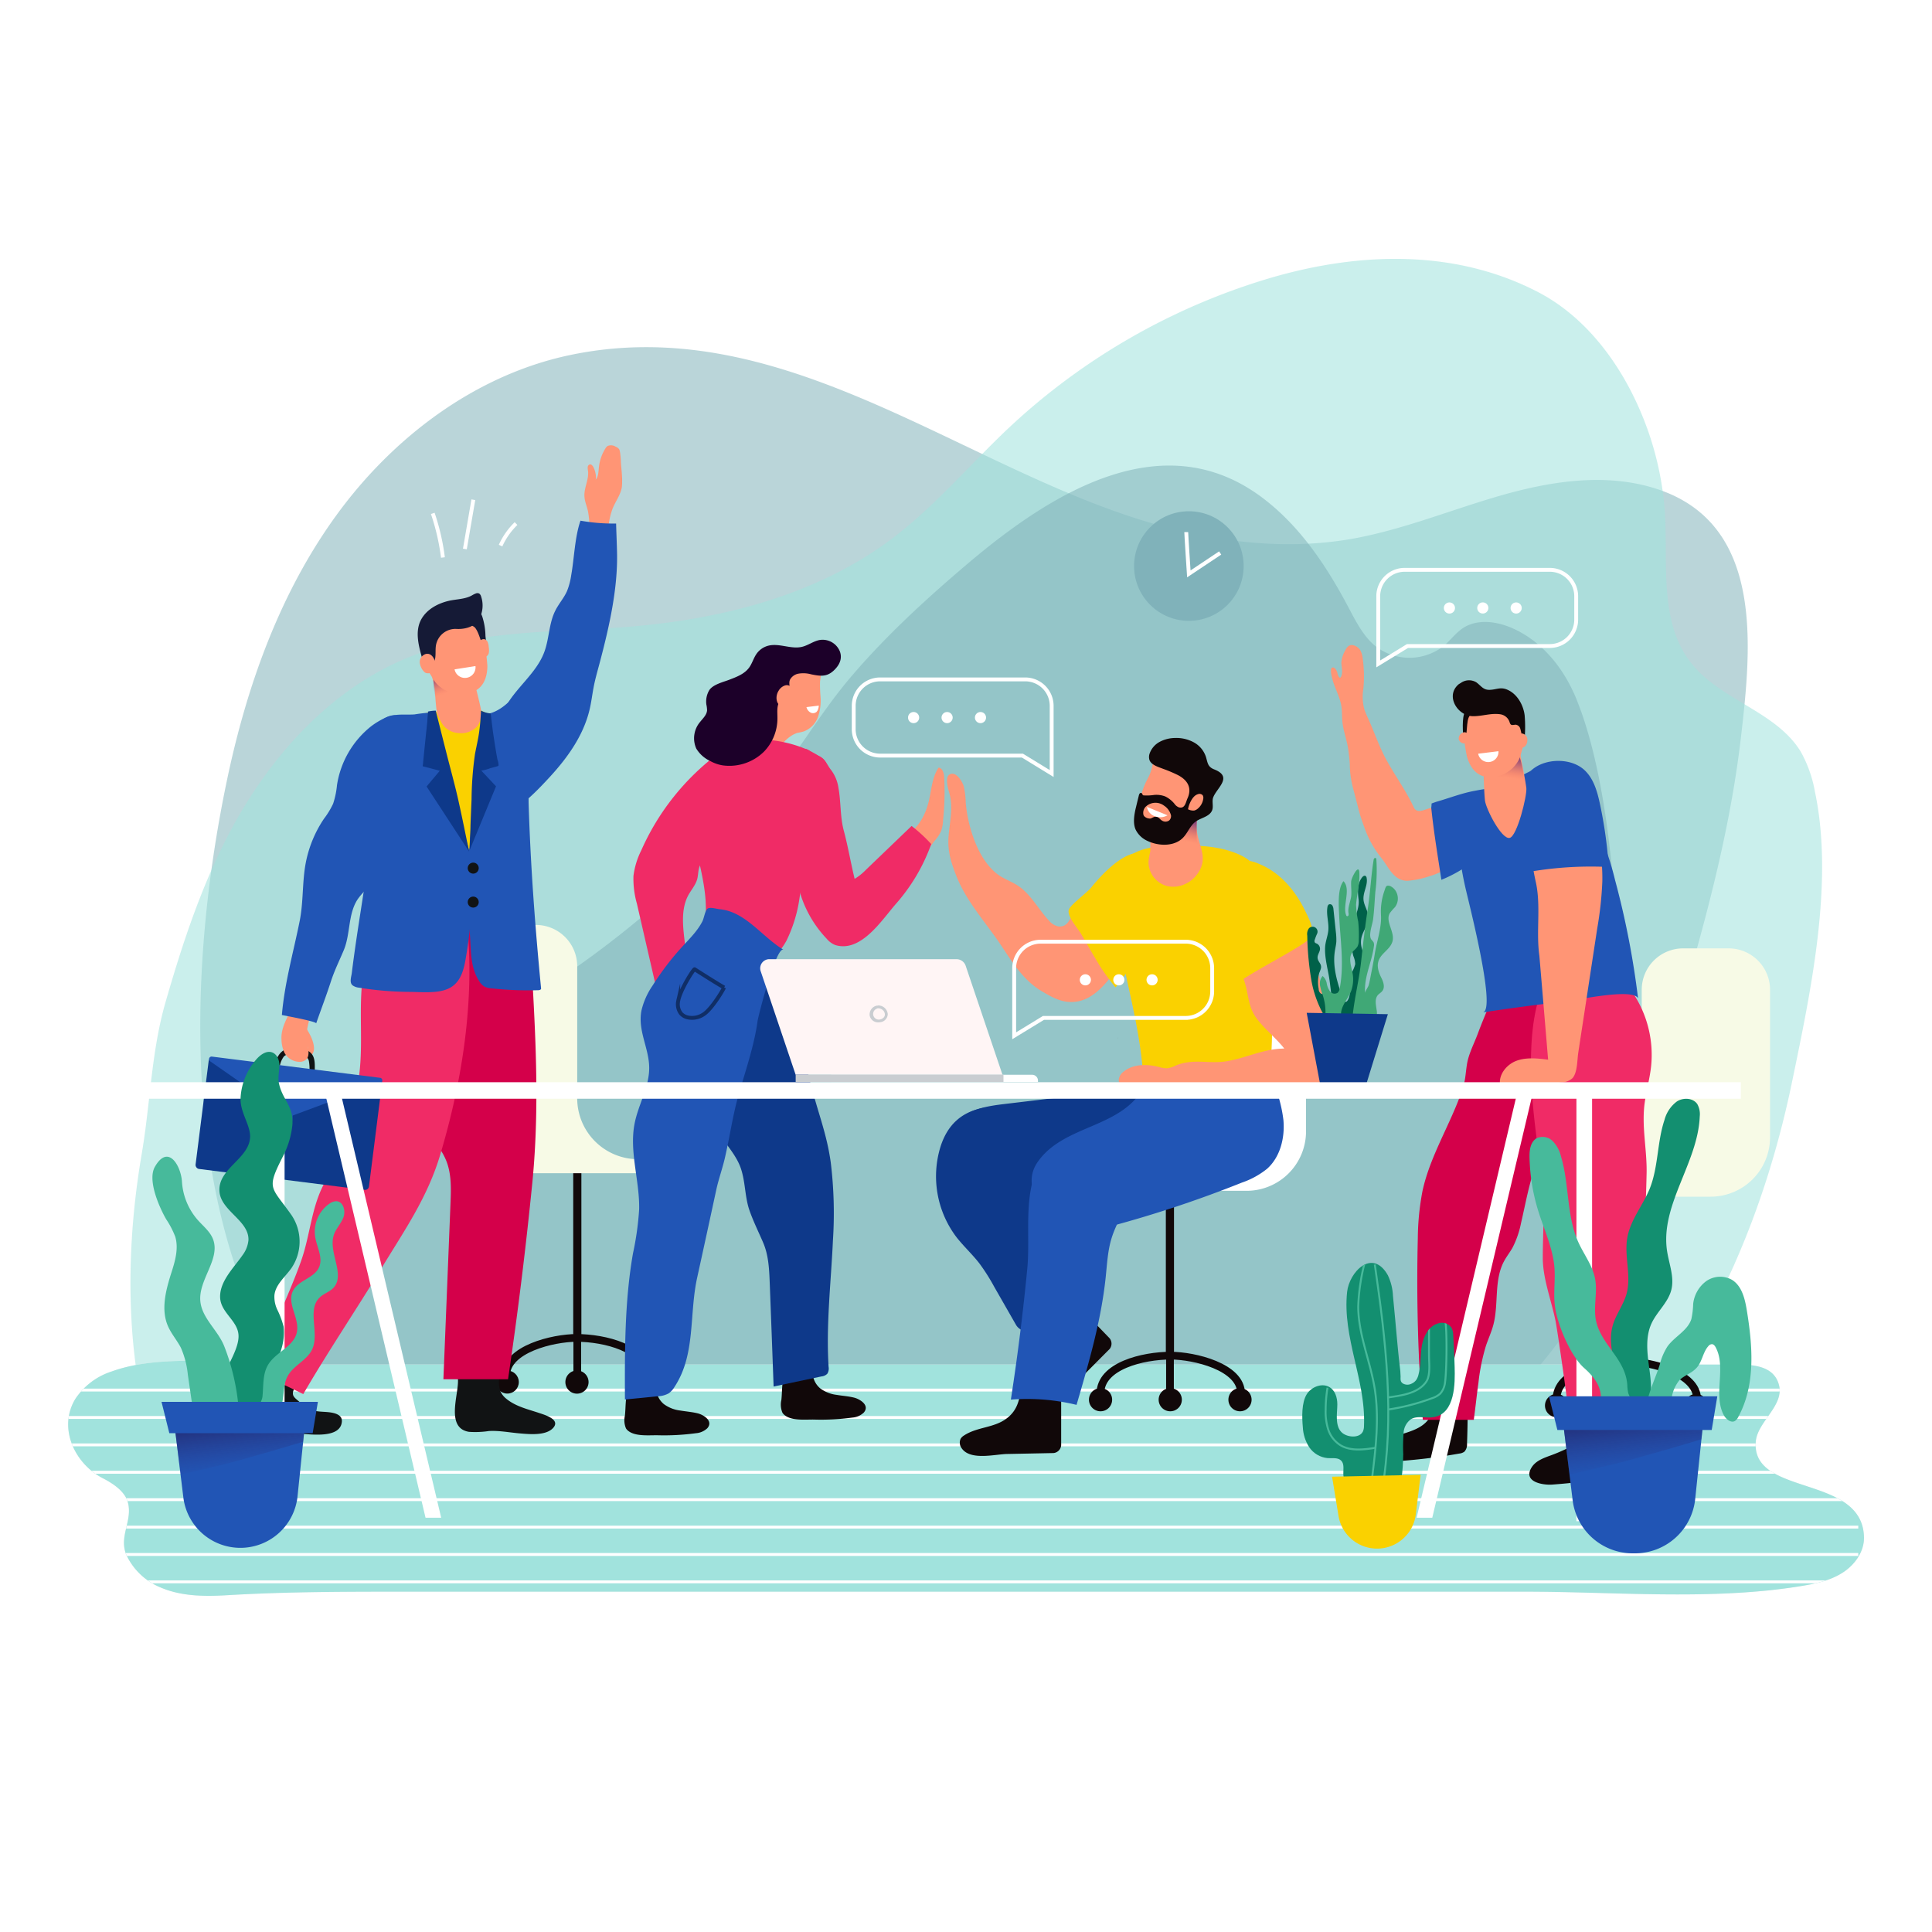 <svg xmlns="http://www.w3.org/2000/svg" xmlns:xlink="http://www.w3.org/1999/xlink" viewBox="0 0 500 500"><defs><style>.cls-1,.cls-5{fill:#a1e3dd;}.cls-10,.cls-17,.cls-2,.cls-35,.cls-37,.cls-8{fill:none;}.cls-3{fill:#fff;}.cls-36,.cls-4{fill:#80b2ba;}.cls-4{opacity:0.54;}.cls-5{opacity:0.56;}.cls-6{fill:#f0f0f0;}.cls-7{clip-path:url(#clip-path);}.cls-37,.cls-8{stroke:#fff;}.cls-10,.cls-17,.cls-35,.cls-37,.cls-8{stroke-miterlimit:10;}.cls-8{stroke-width:0.75px;}.cls-9{fill:#110809;}.cls-10{stroke:#110809;stroke-width:2px;}.cls-11{fill:#f7fae6;}.cls-12{fill:#ff9575;}.cls-13{fill:#0e398a;}.cls-14{fill:#f02b66;}.cls-15{fill:#2155b5;}.cls-16{fill:#1c0029;}.cls-17{stroke:#051433;opacity:0.6;}.cls-18{fill:#111314;}.cls-19{fill:url(#linear-gradient);}.cls-20{fill:#151a36;}.cls-21{fill:#fad100;}.cls-22{fill:#d4004a;}.cls-23{fill:url(#linear-gradient-2);}.cls-24{fill:#7a483a;}.cls-25{fill:url(#linear-gradient-3);}.cls-26{fill:#fff5f5;}.cls-27{fill:#c9cdd1;}.cls-28{fill:#006149;}.cls-29{fill:#40a876;}.cls-30{fill:#138f70;}.cls-31{fill:#47ba9b;}.cls-32{fill:url(#linear-gradient-4);}.cls-33{fill:url(#linear-gradient-5);}.cls-34{clip-path:url(#clip-path-2);}.cls-35{stroke:#47ba9b;stroke-width:0.5px;}</style><clipPath id="clip-path"><path class="cls-1" d="M457.52,411.61c-20.71,2.11-42.33.31-62.94.31H105.31c-15.44,0-31,0-46.37.91-5.83.35-11.87.34-17.25-1.94a16.88,16.88,0,0,1-8.95-8.39c-2.11-4.9,1.67-8.88.34-13.73-.8-2.91-4-4.93-6.48-6.21-7.27-3.73-11.65-13-7.12-20.5a17.82,17.82,0,0,1,9.4-7.12c7.87-2.85,16.83-2.81,25.09-2.79,7.8,0,15.58,1,23.38,1h358c4.08,0,8.17,0,12.26,0,4.45,0,11.32-.41,12.79,5.29,1.38,5.34-5.52,9.45-6,14.59-1.29,14.4,27.63,8.4,28,24.8.08,3.71-2.35,7.12-5.47,9.14s-6.83,2.85-10.49,3.45C463.46,410.92,460.5,411.3,457.52,411.61Z"/></clipPath><linearGradient id="linear-gradient" x1="113.74" y1="167.96" x2="120.66" y2="187.08" gradientUnits="userSpaceOnUse"><stop offset="0.27" stop-color="#371b85" stop-opacity="0.91"/><stop offset="0.56" stop-color="#f26d5a" stop-opacity="0"/></linearGradient><linearGradient id="linear-gradient-2" x1="390.61" y1="188.59" x2="387.46" y2="211.15" xlink:href="#linear-gradient"/><linearGradient id="linear-gradient-3" x1="306.9" y1="204.69" x2="301.49" y2="226.91" xlink:href="#linear-gradient"/><linearGradient id="linear-gradient-4" x1="61.52" y1="364.69" x2="65.03" y2="393.36" gradientUnits="userSpaceOnUse"><stop offset="0" stop-color="#201b59" stop-opacity="0.91"/><stop offset="0.56" stop-color="#2d3a8d" stop-opacity="0"/></linearGradient><linearGradient id="linear-gradient-5" x1="422.1" y1="363.4" x2="425.88" y2="394.27" xlink:href="#linear-gradient-4"/><clipPath id="clip-path-2"><path class="cls-2" d="M363.25,370.84a4.63,4.63,0,0,1,1.92-3.56c1.69-1,3.95-.16,5.92-.53,5.53-1,5.49-8.75,5.37-13q-.1-4.06-.36-8.11a4.45,4.45,0,0,0-.48-2.08,3.06,3.06,0,0,0-3.44-1.07c-2.42.69-3.78,3.3-4.21,5.78s-.22,5.06-.87,7.5a4.12,4.12,0,0,1-.54,1.3,2.89,2.89,0,0,1-1.21,1,2.34,2.34,0,0,1-2.24,0c-.77-.49-.64-1.11-.64-1.85a22.83,22.83,0,0,0-.22-2.71c-.24-2-.44-4.07-.63-6.11-.38-4-.71-8-1.12-12a13.78,13.78,0,0,0-1.32-5.36c-4-7.11-10-.87-10.55,4.32-1.26,11.8,4.88,22.93,4.37,34.64a3.59,3.59,0,0,1-.27,1.45c-.93,1.84-3.89,1.52-5.25.46-2.14-1.67-1.38-5.28-1.38-7.45,0-1.78-.57-3.78-2.28-4.61-1.95-.94-4.49.19-5.6,1.92-1.43,2.25-1.27,6.09-1.05,8.59a10.47,10.47,0,0,0,1.64,5.16,6.5,6.5,0,0,0,4.8,2.84c1.15.07,2.45-.17,3.32.51,1.06.84.68,2.36.72,3.64.08,2.53,2.24,4.7,4.76,5.76a24.85,24.85,0,0,0,8.13,1.41c2.34-3.77,2.5-8.11,2.62-12.32A45.33,45.33,0,0,1,363.25,370.84Z"/></clipPath></defs><title>2668383</title><g id="BACKGROUND"><rect class="cls-3" width="500" height="500"/></g><g id="OBJEKTS"><path class="cls-4" d="M389.21,363.65a157,157,0,0,0,11.11-12.49,135.9,135.9,0,0,0,22.07-39.26c2.1-5.95,2-10.66,2.59-16.69.65-7,3.6-13.73,5.61-20.42,8.25-27.47,16.59-55.19,19.94-83.78,2.75-23.55,6.09-55.37-21.71-64.46-12.91-4.22-27-2.13-40.08,1.59s-25.7,9-39.08,11.35c-19.17,3.3-39,.22-57.47-5.92-47.26-15.73-91.88-52.83-144.77-41.66-24.41,5.16-45.67,21.22-60.34,41.4S63.84,177.55,58.72,202C48,253.26,46.25,320.6,79.74,363.65Z"/><path class="cls-5" d="M424.35,106c-5.54-12.79-14.43-24.2-26.15-30.33C376.51,64.32,351.52,65.22,328.54,72a169.24,169.24,0,0,0-67.24,38.52C251.07,120.14,242,131,230.79,139.44c-19.59,14.73-44.41,20.93-68.85,22.83-18.18,1.41-36.93.71-54,7-20.88,7.65-37,25.06-47.66,44.58-7.86,14.42-13,30.07-17.53,45.82-3.61,12.72-3.83,25.73-6.05,38.81-3.27,19.16-4.15,39.8-.89,59.5H431.9c1.86-2.84,3.68-5.71,5.43-8.61,12.95-21.4,21.47-45.2,26.51-69.65,4.79-23.19,10.82-51.36,5.87-74.78A32.62,32.62,0,0,0,466,194.48c-6.43-10.47-20.87-13.28-28.42-23-8.2-10.5-5.92-25.35-6.69-38.65A80.63,80.63,0,0,0,424.35,106Z"/><path class="cls-4" d="M398.49,362.09c7.93-6.24,14-14.26,16.43-25.68,4-18.32,4-37.23,4-56,0-18.22.05-36.49-1.66-54.65-1.33-14.14-4-32.14-9.47-45.28-3.21-7.74-8.91-14.71-16.61-18-4-1.71-8.83-2.32-12.46,0-1.85,1.2-3.18,3-4.85,4.49a14.36,14.36,0,0,1-17.7.41c-3.3-2.59-5.23-6.5-7.2-10.21-5.44-10.29-12-20.23-21.15-27.49-26.19-20.9-55.82-2.12-77.52,16.31-10.62,9-21.19,18.71-30.23,29.36-7.88,9.28-14,20.08-21.8,29.54a250.46,250.46,0,0,1-55.23,49.58c-12.39,8.15-25.65,15.31-36.13,25.82-7.67,7.7-13.6,16.95-19,26.42-14.64,25.85-23.62,65.31,8,83.13,9.84,5.55,21.17,7.84,32.38,9.29,22.74,3,45.77,2.79,68.58.78,11.7-1,23.31-2.63,34.92-4.38,7.91-1.2,15.73-.42,23.54-1.7a563.52,563.52,0,0,1,63.43-7c18.11-.9,33.51-2.06,50.62-9.32C380,373.13,390.25,368.58,398.49,362.09Z"/><path class="cls-6" d="M457.52,411.61c-20.71,2.11-42.33.31-62.94.31H105.31c-15.44,0-31,0-46.37.91-5.83.35-11.87.34-17.25-1.94a16.88,16.88,0,0,1-8.95-8.39c-2.11-4.9,1.67-8.88.34-13.73-.8-2.91-4-4.93-6.48-6.21-7.27-3.73-11.65-13-7.12-20.5a17.82,17.82,0,0,1,9.4-7.12c7.87-2.85,16.83-2.81,25.09-2.79,7.8,0,15.58,1,23.38,1h358c4.08,0,8.17,0,12.26,0,4.45,0,11.32-.41,12.79,5.29,1.38,5.34-5.52,9.45-6,14.59-1.29,14.4,27.63,8.4,28,24.8.08,3.71-2.35,7.12-5.47,9.14s-6.83,2.85-10.49,3.45C463.46,410.92,460.5,411.3,457.52,411.61Z"/><path class="cls-1" d="M457.52,411.61c-20.71,2.11-42.33.31-62.94.31H105.31c-15.44,0-31,0-46.37.91-5.83.35-11.87.34-17.25-1.94a16.88,16.88,0,0,1-8.95-8.39c-2.11-4.9,1.67-8.88.34-13.73-.8-2.91-4-4.93-6.48-6.21-7.27-3.73-11.65-13-7.12-20.5a17.82,17.82,0,0,1,9.4-7.12c7.87-2.85,16.83-2.81,25.09-2.79,7.8,0,15.58,1,23.38,1h358c4.08,0,8.17,0,12.26,0,4.45,0,11.32-.41,12.79,5.29,1.38,5.34-5.52,9.45-6,14.59-1.29,14.4,27.63,8.4,28,24.8.08,3.71-2.35,7.12-5.47,9.14s-6.83,2.85-10.49,3.45C463.46,410.92,460.5,411.3,457.52,411.61Z"/><g class="cls-7"><line class="cls-8" x1="8.82" y1="359.75" x2="480.92" y2="359.75"/><line class="cls-8" x1="8.82" y1="366.84" x2="480.92" y2="366.84"/><line class="cls-8" x1="8.82" y1="373.93" x2="480.92" y2="373.93"/><line class="cls-8" x1="8.82" y1="381.02" x2="480.92" y2="381.02"/><line class="cls-8" x1="8.82" y1="388.11" x2="480.92" y2="388.11"/><line class="cls-8" x1="8.82" y1="395.21" x2="480.92" y2="395.21"/><line class="cls-8" x1="8.82" y1="402.3" x2="480.92" y2="402.3"/><line class="cls-8" x1="8.82" y1="409.39" x2="480.92" y2="409.39"/><line class="cls-8" x1="8.82" y1="416.48" x2="480.92" y2="416.48"/><line class="cls-8" x1="8.82" y1="423.57" x2="480.92" y2="423.57"/></g><rect class="cls-9" x="419.76" y="305.92" width="2.11" height="46.44" transform="translate(841.62 658.28) rotate(180)"/><path class="cls-10" d="M439.22,362.11c0-6.86-12.14-9.74-18.2-9.75-7.22,0-18.2,2.65-18.2,9.75"/><line class="cls-10" x1="420.81" y1="363.94" x2="420.81" y2="352.55"/><path class="cls-9" d="M399.84,363.76a3,3,0,1,0,3-3A3,3,0,0,0,399.84,363.76Z"/><path class="cls-9" d="M417.89,363.76a3,3,0,1,0,3-3A3,3,0,0,0,417.89,363.76Z"/><path class="cls-9" d="M435.94,363.76a3,3,0,1,0,3-3A3,3,0,0,0,435.94,363.76Z"/><path class="cls-11" d="M424.88,290.32V256.15a10.71,10.71,0,0,1,10.71-10.71h11.79a10.72,10.72,0,0,1,10.71,10.71v38.21a15.39,15.39,0,0,1-15.34,15.34H404.3a1.81,1.81,0,0,1-1.8-1.81h0a1.81,1.81,0,0,1,1.8-1.8h4.82A15.77,15.77,0,0,0,424.88,290.32Z"/><rect class="cls-9" x="148.35" y="299.84" width="2.11" height="46.44"/><path class="cls-10" d="M131,356c0-6.86,12.14-9.74,18.2-9.75,7.22,0,18.2,2.65,18.2,9.75"/><line class="cls-10" x1="149.4" y1="357.86" x2="149.4" y2="346.47"/><path class="cls-9" d="M170.37,357.68a3,3,0,1,1-3-3A3,3,0,0,1,170.37,357.68Z"/><path class="cls-9" d="M152.32,357.68a3,3,0,1,1-3-3A3,3,0,0,1,152.32,357.68Z"/><circle class="cls-9" cx="131.29" cy="357.68" r="2.98"/><path class="cls-11" d="M149.38,284.25V250.07a10.7,10.7,0,0,0-10.7-10.7h-11.8a10.71,10.71,0,0,0-10.71,10.7v38.21a15.4,15.4,0,0,0,15.35,15.34H170a1.8,1.8,0,0,0,1.8-1.81h0A1.8,1.8,0,0,0,170,300h-4.81A15.77,15.77,0,0,1,149.38,284.25Z"/><path class="cls-12" d="M239,211.17a16.88,16.88,0,0,0,1.12-2.89c.95-3.22.91-6.83,2.78-9.62,1,.11,1.37,1.36,1.45,2.37a70,70,0,0,1-.28,11.21,10,10,0,0,1-.49,2.78,9.79,9.79,0,0,1-1.75,2.64c-1.33,1.59-4.76,7.64-7.08,6.8-1.64-.61-2.28-4.26-1.8-5.69.71-2.13,2.2-2.82,3.66-4.23A12.45,12.45,0,0,0,239,211.17Z"/><path class="cls-9" d="M202.49,365.6a2.18,2.18,0,0,0,.33.42c1.73,1.72,5.31,1.35,7.69,1.36a60.18,60.18,0,0,0,10.12-.52,4.75,4.75,0,0,0,2.92-1.29c1.62-1.89-1-3.46-2.42-3.84s-3.08-.48-4.61-.74a8.89,8.89,0,0,1-4.25-1.68,5.48,5.48,0,0,1-1.85-3.12c-.26-1.29-.14-2.82-1.08-3.71a3.42,3.42,0,0,0-3.59-.25,6.18,6.18,0,0,0-2.69,3.36c-.78,2.11-.6,4.51-.84,6.7A5.42,5.42,0,0,0,202.49,365.6Z"/><path class="cls-13" d="M215,300.85c-.08-.56-.16-1.11-.26-1.66-1.05-6.41-3.33-12.26-4.88-18.49-2.14-8.59-4.28-17.11-7.1-25.51-1.16-3.45-2.06-7.78-3.84-10.94-1.63-2.9-3.84-2.67-7.21-2-1.88.36-3.89.77-5.26,2.11a9.34,9.34,0,0,0-1.9,3.22,60.68,60.68,0,0,0-4.27,19.34c-.35,4.67.64,8.17,1.75,12.53,1.27,4.93,1.24,9.42,4.08,13.91,1.91,3,4.52,5.7,5.65,9.1s1,7,2.08,10.42c1,3,2.43,5.82,3.67,8.72,1.41,3.28,1.56,6.93,1.7,10.5q.52,13.37,1,26.73l12.39-2.61a2.45,2.45,0,0,0,1.51-.7,2.55,2.55,0,0,0,.33-1.79c-.68-10.88.62-21.79,1.12-32.68A108.63,108.63,0,0,0,215,300.85Z"/><path class="cls-9" d="M162,369.66a2.4,2.4,0,0,0,.32.41c1.74,1.72,5.31,1.36,7.7,1.37a61.37,61.37,0,0,0,10.12-.53,4.78,4.78,0,0,0,2.92-1.29c1.62-1.89-1-3.46-2.43-3.83s-3.07-.49-4.61-.75a8.89,8.89,0,0,1-4.24-1.68,5.49,5.49,0,0,1-1.85-3.11c-.26-1.3-.14-2.83-1.08-3.72a3.42,3.42,0,0,0-3.59-.25,6.21,6.21,0,0,0-2.69,3.36c-.78,2.11-.6,4.52-.84,6.7A5.39,5.39,0,0,0,162,369.66Z"/><path class="cls-12" d="M207.62,189.4a5.18,5.18,0,0,0,.56-.17,6.28,6.28,0,0,0,3.53-3.73,12.9,12.9,0,0,0,.64-5.21,34.92,34.92,0,0,1-.12-4,12.42,12.42,0,0,0,.09-4c-.87-3.31-4.93-3.73-7.77-3.64a11.78,11.78,0,0,0-9.13,5,5.59,5.59,0,0,0-.47,5.21,6.57,6.57,0,0,0,3.28,2.95l-6,6.79c-1.78,2-4,3.86-4.68,6.6-.4,1.6,1.72,2,2.51.87a10.26,10.26,0,0,1,2-2,2.24,2.24,0,0,0,2.18,2,1.87,1.87,0,0,0,2.43,1.61c4.1-1.47,5.46-6.59,9.66-8C206.73,189.61,207.18,189.52,207.62,189.4Z"/><path class="cls-14" d="M193.42,203.18c.6-2.2,3.6-6.68,2.49-8.68a4.75,4.75,0,0,0-4.92-2,12.08,12.08,0,0,0-5.05,2.48,63.31,63.31,0,0,0-20,25.14,20.32,20.32,0,0,0-2,6.56,23.62,23.62,0,0,0,.9,7.22q3.52,15.35,7.06,30.69c2.53,1.07,5.51-1,6.48-3.55s.51-5.43.09-8.15q-.8-5.06-1.38-10.13c-.43-3.71-.74-7.68,1-11,.78-1.44,1.94-2.71,2.36-4.3.26-1,.21-2.09.55-3.08.81-2.34,3.41-3.69,4.87-5.61a44.1,44.1,0,0,0,4.79-8.08A52,52,0,0,0,193.42,203.18Z"/><path class="cls-14" d="M207.58,221a34.82,34.82,0,0,1,2.26-11c1.22-3.5,3.22-6.83,4.07-10.41a3.77,3.77,0,0,0,.11-1.6,3.6,3.6,0,0,0-1.66-2.05c-4.8-3.32-11.91-4.82-17.66-4.57-8.42.38-14.58,7.75-15.52,15.84-.51,4.33.22,8.7,1.14,13s2,8.5,2.29,12.85c.18,3,0,5.92-.14,8.89-.09,2.75-.71,5.75,2.28,7.11,7.25,3.3,14.95,1.49,18.79-5.62a36.83,36.83,0,0,0,3.33-10.72A62.86,62.86,0,0,0,207.58,221Z"/><path class="cls-14" d="M233.45,216.13l-9.27,8.9a15,15,0,0,1-3,2.42c-1-4.11-1.7-8.33-2.79-12.41-1-3.67-.72-7.53-1.42-11.25a9.93,9.93,0,0,0-1.89-4.52c-1-1.24-1.45-2.82-3-3.55-.38-.19-.8-.29-1.18-.49-.94-.47-1.7-1.49-2.75-1.45a.79.79,0,0,0-.55.19.89.89,0,0,0-.21.35,6.43,6.43,0,0,0-.27,2.19,10.9,10.9,0,0,1-.88,4.66A21.5,21.5,0,0,0,204.5,205a30.23,30.23,0,0,0-1.75,10.36c.1,2.35,1.45,3.55,2.21,5.77a55.67,55.67,0,0,1,1.45,7.36A29.51,29.51,0,0,0,214,243a5.43,5.43,0,0,0,2.21,1.59c6.69,2,12.08-6.62,15.73-10.76A47.5,47.5,0,0,0,241,218.44a40.15,40.15,0,0,0-5.08-4.68Z"/><path class="cls-15" d="M189.71,236.19a11.85,11.85,0,0,0-3.5-.89c-.75-.07-2.42-.61-3.08-.15s-.92,2.44-1.34,3.27c-1.26,2.48-3.29,4.48-5.15,6.5a71.39,71.39,0,0,0-7.72,10.1,19.11,19.11,0,0,0-2.91,6.5c-1,5.15,1.87,9.55,2,14.57s-2.79,9.68-3.77,14.65c-1.44,7.31,1.33,14.8,1.17,22.25a76.1,76.1,0,0,1-1.6,11.4c-2.17,12.45-2.12,25.16-2.08,37.8l8.49-.84a6.24,6.24,0,0,0,2.89-.78,5.56,5.56,0,0,0,1.48-1.68c5.5-8.4,3.73-18.66,5.83-28.2q2.49-11.35,4.94-22.71c.61-2.84,1.63-5.6,2.28-8.47,1.27-5.54,2-10.91,3.56-16.37,1.76-6.09,4-12.6,4.85-18.84.22-1.53,4.88-19.64,6.74-18.49C198.15,243,194.54,238.21,189.71,236.19Z"/><path class="cls-16" d="M215.64,173.65c1.44-1.28,2.44-3,1.74-5a4.81,4.81,0,0,0-5.34-3c-1.58.32-2.92,1.38-4.48,1.75-2.84.68-5.86-1-8.7-.3a5.34,5.34,0,0,0-3.06,2.1c-.77,1.08-1.11,2.42-1.88,3.51-1.24,1.74-3.3,2.48-5.22,3.22-1.56.6-4.31,1.24-5.2,2.79a5.74,5.74,0,0,0-.69,3.63,7.39,7.39,0,0,1,.18,1.48c-.08,1.18-1.06,2.07-1.8,3a6.53,6.53,0,0,0-1,6.89,8.25,8.25,0,0,0,3.64,3.24,9.58,9.58,0,0,0,3.3,1.13,12.76,12.76,0,0,0,10.6-3.58,12.39,12.39,0,0,0,3.47-8.77c0-1.59-.27-3.44.87-4.54.93-.89,2-1,2.27-2.44.19-1-.35-2.11.19-3a3.18,3.18,0,0,1,2-1.4,7.67,7.67,0,0,1,3.43.16c2.15.44,3.84.7,5.55-.76Z"/><path class="cls-12" d="M205.11,180.28c0-.35-.06-.7-.06-1a3.17,3.17,0,0,0,0-1,1.52,1.52,0,0,0-1.84-.9,3,3,0,0,0-1.72,1.41c-.82,1.29-.79,3.42.86,4.1,1.24.52,2.69-.83,2.8-2.06A4,4,0,0,0,205.11,180.28Z"/><path class="cls-17" d="M187.41,255.57c-1.95-1.08-7.64-4.73-7.64-4.73-.27-.09-3.81,5.49-4.25,8.21a3.94,3.94,0,0,0,.7,3.24,3.33,3.33,0,0,0,1.69,1,5.33,5.33,0,0,0,4.2-.8c1.77-1.13,4.36-5.1,5.3-6.94"/><path class="cls-3" d="M208.71,183a2.16,2.16,0,0,0,1,1.37,1.38,1.38,0,0,0,1.6-.13,1.74,1.74,0,0,0,.36-.56,3.16,3.16,0,0,0,.23-1s0-.06,0-.07,0,.05,0,0"/><path class="cls-12" d="M161,124.75c.06-1.76-.24-3.64-.32-5.34a18.19,18.19,0,0,0-.25-2.56,1.7,1.7,0,0,0-.23-.63,1.91,1.91,0,0,0-.84-.6,2.24,2.24,0,0,0-2.13-.19,2.14,2.14,0,0,0-.53.59,11.48,11.48,0,0,0-1.62,4.28c-.2,1-.1,3.32-1,3.84.51-.29-.27-4.29-1.49-3.93a.78.78,0,0,0-.49.69,3.42,3.42,0,0,0,.07.9c.31,2.23-1.05,4.41-.92,6.66.08,1.49.79,2.86,1,4.32a21.4,21.4,0,0,1,.25,4.73c-.08,1.13,0,4.68-1.23,5.33a7.52,7.52,0,0,1,5.25-.61l1-6.41a19.46,19.46,0,0,1,1-4.14c.73-1.85,2-3.48,2.39-5.46A8.82,8.82,0,0,0,161,124.75Z"/><path class="cls-18" d="M130.93,361.91c.21.18.43.35.65.51,2.38,1.71,5.29,2.36,8,3.28,1.44.48,5.45,1.64,3.64,3.77s-6.12,1.71-8.6,1.5c-2.7-.22-5.39-.78-8.1-.62a24,24,0,0,1-5.14.21c-5.94-.95-2.86-9.1-2.85-13.08s-.12-7.84.89-11.63c.45-1.67,1.28-3.45,2.91-4.05a6,6,0,0,1,3.71.3c1.24.49,1.46,1.47,1.81,2.73A41.07,41.07,0,0,1,129.15,357a7.78,7.78,0,0,0,.27,2.85A5.11,5.11,0,0,0,130.93,361.91Z"/><path class="cls-12" d="M112.07,176.14c.06.24.13.48.2.72a15.31,15.31,0,0,1,.33,2.88c.15,1.67.23,3.39.54,5,.39,2.13,5.88,11.68,7.93,11.64,2.26,0,4-9.29,3.66-11.49-.52-3-2.11-8.92-2.12-9a7.88,7.88,0,0,0-3.6-4.48c-1.88-.93-4.51-.74-6.53-.52a1.74,1.74,0,0,0-.92.3c-.48.4-.39,1.15-.25,1.77C111.54,174.08,111.79,175.12,112.07,176.14Z"/><path class="cls-19" d="M123.15,179.33a.12.12,0,0,0,0-.14c-.32-1.28-.57-2.19-.57-2.21-2.86-7.8-10.93-5.5-10.35.12,0,.52.16,1.71.28,3.07l.94.66A6.85,6.85,0,0,0,123.15,179.33Z"/><path class="cls-12" d="M121.27,159.91c-1.53-.59-4.14,1.61-5.75,2-1.56.56-4,1.28-5,2.6-2.07,2.8-1.08,7.09.81,9.95.32.47,1,1.71,1.37,2.15a8.73,8.73,0,0,0,9.6,2.48c2.6-1,3.77-3.41,3.83-6.6,0-.57-.2-2.41-.27-3C125.49,166,122.89,160.53,121.27,159.91Z"/><path class="cls-20" d="M123.22,153.56a6,6,0,0,0-1,.48c-1.71,1-3.82,1-5.77,1.39-2.89.62-5.82,2.09-7.36,4.73-1.88,3.24-.66,7.33.31,10.69a3.84,3.84,0,0,0,.25.67c1.2,2.22,2.8.35,3-1.34.14-1.06,0-2.14.18-3.19a5.12,5.12,0,0,1,5.1-4.23c2.27.16,5-.48,6.13-2.65a7.37,7.37,0,0,0,.44-5.78,1.4,1.4,0,0,0-.44-.69A1,1,0,0,0,123.22,153.56Z"/><path class="cls-20" d="M125.84,167.83c0,.12,0,.24,0,.36a.5.5,0,0,1-.28-.12c-1.18-1.63-1.35-3.77-2.46-5.42-.47-.7-1.25-.71-1.66-1.27a2.41,2.41,0,0,1,.58-2.92,1.83,1.83,0,0,1,2.4.32,3.11,3.11,0,0,1,.38.75,17.5,17.5,0,0,1,.84,5.09A26.51,26.51,0,0,1,125.84,167.83Z"/><path class="cls-12" d="M112.39,173.11a2.13,2.13,0,0,1-1,1,1.61,1.61,0,0,1-1.42-.06,4.13,4.13,0,0,1-1.33-2.49,2.16,2.16,0,0,1,.81-1.92C111.58,168,113.33,171.31,112.39,173.11Z"/><path class="cls-12" d="M126.52,167.64v.05a4,4,0,0,1,0,1.19,1.35,1.35,0,0,1-.64,1c-.71.39-1.71-.43-2-1a3,3,0,0,1,0-2.6,1.47,1.47,0,0,1,1.48-.86,1.36,1.36,0,0,1,.88.81,4,4,0,0,1,.24,1.2Z"/><path class="cls-21" d="M136.1,187.81a1.62,1.62,0,0,0-1.17-.64c-1.33-.31-2.64-.67-3.94-1.07a27.09,27.09,0,0,0-3.57-1.17,8.19,8.19,0,0,1-1-.2,6.65,6.65,0,0,1-.69-.28l-1.28-.58a5.46,5.46,0,0,1-.93,4.08,5.72,5.72,0,0,1-5.16,1.73,5.31,5.31,0,0,1-4.16-2.77,27.82,27.82,0,0,1-1.26-2.78,9.06,9.06,0,0,0-2.64.43c-1.38.29-2.75.64-4.11,1-2.08.54-4.16,1.1-6.22,1.71-2.24,1.8.07,4.95-.24,6.32-.93,4.12-.4,53.85-.4,53.85l33.48-.54c.2-3,.39-6,.58-9.05q.6-9.79,1.13-19.58c.33-6.27.66-12.54.8-18.81,0-1.19,0-2.39,0-3.58a22.41,22.41,0,0,1,0-2.84l0-.2a31.87,31.87,0,0,0,.8-4.32A1.44,1.44,0,0,0,136.1,187.81Z"/><path class="cls-22" d="M138,257.54q-.23-4.22-.5-8.42a13.57,13.57,0,0,0-1.44-6.25c-1.5-2.49-5.94-4.92-8.52-6.29-3.67-2-8.31-.93-11.54,1.49-3.4,2.54-5.53,6.46-6.86,10.49a37.28,37.28,0,0,0-.73,20.62c.92,3.62,3,7.62,3.09,11.36.13,4.54-1.68,8.4.21,12.94,1,2.3,2.61,4.24,3.61,6.52,1.55,3.51,1.43,7.51,1.27,11.35q-.91,22.8-1.84,45.6h16.73a0,0,0,0,1,0,0q1.95-13.17,3.57-26.41,1.49-12.13,2.7-24.31C139.37,289.94,138.88,273.88,138,257.54Z"/><path class="cls-18" d="M75.86,360.1a1.84,1.84,0,0,0,0,.93c.24.85,1.54,1.53,2.12,2.26,1.07,1.35,2.9,1.83,4.61,2,1.55.18,4.83,0,5.72,1.66a1.87,1.87,0,0,1,.16,1c-.37,4.33-7.84,3.28-10.67,3.09l-8-.53c-3.85-.26-7.33-1.87-5.94-6.39a22,22,0,0,1,1.09-2.67L68,354.91a14.42,14.42,0,0,1,3.26-5c1.84-1.59,6.38-2.26,7.37.72a5,5,0,0,1-.38,3.16c-.47,1.34-.94,2.67-1.4,4A20.74,20.74,0,0,0,75.86,360.1Z"/><path class="cls-14" d="M120.9,239a3.8,3.8,0,0,0-.73-2.24,11.92,11.92,0,0,0-1.6-1.1c-1.54-1.21-.85-1.87-3.36-2.25a20.92,20.92,0,0,0-5.7-.05c-3.31.42-6.81,1.61-9.13,4.12-4.12,4.44-6,10.68-6.64,16.58-.83,7.92.21,16-.75,23.87-.57,4.67-1.83,9.23-2.61,13.88-.44,2.61-.75,5.3-1.94,7.67A37.71,37.71,0,0,1,85.33,304c-4.74,6.69-4.74,14.81-7.4,22.32-3.09,8.73-8.65,20.33-12.15,28.9l1.28.5c1.28.56,2.59,1.06,3.89,1.59,2.57,1,5,2.26,7.54,3.48,5.75-10,14.3-22.79,20.26-32.62s11.89-18.24,15.2-29.39C119.67,279.56,122.87,259,120.9,239Z"/><path class="cls-15" d="M121.24,220.76q.11-.45.18-.9c.89-5.11,1.43-10.27,1.84-15.44q.3-3.87.54-7.76c.13-2.19.52-4.34.67-6.54.13-1.9.28-3.92,1.58-5.39a.57.57,0,0,0,.29,0c3.63-.79,6.73-4.14,9.16-7.63a1.51,1.51,0,0,1,1.18-.07,2.43,2.43,0,0,1,1.26,1.89c.52,2.43,0,4.9.18,7.35.14,2.2.41,4,.36,6.25,0,2.43.33,4.71-.68,7-1.16,2.65-1,5.29-1,8.16.48,16.08,1.68,32.15,3.23,48.09.07.32-.36.48-.69.49a87.56,87.56,0,0,1-11.89-.45,5.28,5.28,0,0,1-2.08-.48,4,4,0,0,1-1.34-1.39c-2.15-3.32-2.13-7.07-2.34-10.85q-.39-6.69-.76-13.39c-.1-1.71-.37-3.49-.33-5.21A22,22,0,0,1,121.24,220.76Z"/><path class="cls-15" d="M95.73,219.35c-1.35,10.84-3.35,21.58-4.68,32.43-.12,1-.7,2.48.2,3.23a3.41,3.41,0,0,0,1.69.6,85.18,85.18,0,0,0,12.86,1.09c3.25,0,8,.59,10.91-1.2s3.48-5.32,4-8.52a125.94,125.94,0,0,0,1.45-13.42,38.21,38.21,0,0,0-.17-6.33c-.28-2.11-.07-4.27-.42-6.38a23.6,23.6,0,0,0-1.23-4.16,159.68,159.68,0,0,1-4.79-16.18c-1.26-5.32-2-10.71-3-16a.17.17,0,0,0-.06-.12.18.18,0,0,0-.15-.05,50.56,50.56,0,0,0-5.08.55c-1.6.11-3.22-.05-4.81.14A6.14,6.14,0,0,0,98.16,187c-1.57,2-1.53,5.13-1.42,7.56.11,2.27.54,4.55.47,6.81C97,207.41,96.48,213.39,95.73,219.35Z"/><path class="cls-12" d="M81.27,271.49c0-1.93-1-3.74-2-5.38a2.22,2.22,0,0,0-.45-.56.7.7,0,0,0-.68-.11,1,1,0,0,0-.33.34c-1.17,1.86-.06,2.8,1.14,4.12.44.48.92,1.11.7,1.73a2.5,2.5,0,0,1-.68.84c-.39.4-.67,2,.36,1.5A2.81,2.81,0,0,0,81.27,271.49Z"/><path class="cls-18" d="M81.46,277.25c0-1.46.18-3.42-.87-4.59s-2.65-1.35-4-1.46c-3.65-.29-5.08,1.94-5.61,5.25-.14.87,1.22,1,1.36.17a5.78,5.78,0,0,1,1.15-3.23,4,4,0,0,1,3.55-.76c1.26.19,2.47.51,2.88,1.87a11.55,11.55,0,0,1,.16,2.94C80.12,278.32,81.47,278.12,81.46,277.25Z"/><path class="cls-12" d="M79.94,264.34a21.77,21.77,0,0,0-.56,2.76,17.58,17.58,0,0,0,.36,4c.12,1,.31,2.39-.57,3.15a2.43,2.43,0,0,1-1.62.55,4.49,4.49,0,0,1-4-2.48,8.62,8.62,0,0,1-.7-3.25c-.2-3.09,1.55-5.74,2.81-8.47a4.61,4.61,0,0,1,1.59-2.25,2,2,0,0,1,2.6,1.17,6,6,0,0,1,.32,3.52C80.13,263.5,80,263.92,79.94,264.34Z"/><rect class="cls-13" x="52.13" y="276.32" width="45.23" height="29.03" rx="1" transform="translate(37.04 -7.08) rotate(7.2)"/><path class="cls-15" d="M98.51,280.23l-23.14,8.61a.82.82,0,0,1-.73-.09l-20.27-14.1a.67.67,0,0,1,.52-1.2l43.41,5.48A.67.67,0,0,1,98.51,280.23Z"/><path class="cls-15" d="M75.78,288.39c0-.83-1.23-1-1.28-.17s-.14,1.61-.26,2.41,1.15,1,1.28.16A24.11,24.11,0,0,0,75.78,288.39Z"/><path class="cls-15" d="M96,188a24.08,24.08,0,0,0-8.79,15.21,21.56,21.56,0,0,1-1,4.79,21.17,21.17,0,0,1-2.36,3.88,30.82,30.82,0,0,0-4.8,11.86c-.84,4.82-.53,9.8-1.49,14.6-1.65,8.23-3.89,15.93-4.61,24.34.76.17,9.05,1.68,8.87,2.18,1.25-3.59,2.62-7.16,3.79-10.78.92-2.85,2.16-5.34,3.34-8.13,1.77-4.2,1.08-9.29,3.55-13.12,1-1.49,2.35-2.66,3.38-4.1,3.21-4.44,2.74-10.62,5.36-15.43,1.46-2.68,3.81-4.79,5.17-7.51,2.43-4.85,1.12-10.33.22-15.37-.71-4-2.77-6.53-7-4.62A19.48,19.48,0,0,0,96,188Z"/><path class="cls-18" d="M123.89,224.66a1.42,1.42,0,1,1-1.42-1.41A1.42,1.42,0,0,1,123.89,224.66Z"/><path class="cls-18" d="M123.89,233.46a1.42,1.42,0,1,1-1.42-1.42A1.42,1.42,0,0,1,123.89,233.46Z"/><path class="cls-3" d="M117.64,173.23a2.74,2.74,0,0,0,5.41-.85Z"/><path class="cls-15" d="M150.23,134.75c-1.48,4.25-1.62,9.75-2.4,14.1a17.71,17.71,0,0,1-1.09,4.13c-.78,1.77-2.12,3.25-3,5-1.7,3.32-1.58,7.28-2.88,10.77-2.07,5.58-7.46,9.28-10.22,14.56s-2.94,12.28-2.23,18.66c.26,2.31.62,4.54,1,6.63,1,5.37,10.52-5,12-6.58,5-5.29,9.54-11.32,11.21-18.53.46-2,.69-4.07,1.1-6.1s1.07-4.28,1.63-6.42c2.34-8.89,4.54-18.65,4.34-27.88-.05-2.54-.18-5.07-.24-7.6A48.84,48.84,0,0,1,150.23,134.75Z"/><path class="cls-13" d="M110.78,184.3c-.08.56-.19,2.32-.2,2.5-.12,1.17-.24,2.34-.37,3.51l-.69,6.8c0,.4-.09.8-.13,1.2l4.43,1.16-3.42,4.07,11,16.84c-.89-4.34-1.76-8.69-2.72-13-.88-4-2-8-3-11.94s-1.94-7.69-2.92-11.53a10.21,10.21,0,0,0-2,.24A.63.63,0,0,0,110.78,184.3Z"/><path class="cls-13" d="M127.66,190q-.37-2.68-.66-5.37a6.35,6.35,0,0,1-2.52-.73c0,.64-.15,2.44-.16,2.67-.08,1-.19,2-.33,3-.27,1.89-.73,3.75-1.07,5.61a87.86,87.86,0,0,0-.88,11.71q-.15,3.36-.28,6.74c0,1.12-.09,2.25-.14,3.37,0,.58-.05,1.17-.08,1.75,0,.34.1,1.21-.08,1.48l6.91-16.73-3.81-4.07a10.57,10.57,0,0,0,2.32-.62c.51-.14,1-.26,1.52-.41.27-.08.55-.1.63-.35a4.79,4.79,0,0,0-.29-1.49C128.33,194.42,128,192.22,127.66,190Z"/><path class="cls-9" d="M370.46,366a7.31,7.31,0,0,1-.91,1.51c-2.4,3-6.78,3.31-10.27,4.93-1.58.73-3.89,2.85-2.34,4.67,1.07,1.25,3.79,1.14,5.25,1a149.08,149.08,0,0,0,15.48-1.93,2.66,2.66,0,0,0,1.33-.5,2.73,2.73,0,0,0,.66-2q.27-7.08.1-14.18s-6.52-.17-7.13.11c-1.36.6-1.17,1.73-1.33,3.05A11.29,11.29,0,0,1,370.46,366Z"/><path class="cls-9" d="M410.17,372a6.58,6.58,0,0,1-1.39,1.11,42.69,42.69,0,0,1-7.18,3.45c-1.9.7-4,1.38-5.13,3.07-2.55,3.83,2.7,4.76,5.23,4.58a149.08,149.08,0,0,0,15.48-1.93,2.83,2.83,0,0,0,1.34-.5,2.77,2.77,0,0,0,.65-2q.27-7.09.1-14.18c0,.05-6.65-.27-7.21.1-1.07.71-.55,2.22-.65,3.31A4.92,4.92,0,0,1,410.17,372Z"/><path class="cls-22" d="M411.13,270a61.6,61.6,0,0,0-4.36-16.34c-.28-.67-.82-2.45-1.68-2.61-.48-.09-2.12,1.21-2.64,1.44a25.66,25.66,0,0,1-3.32,1.18c-2.49.74-5.06,1.22-7.5,2.13-1.88.7-5.08,1.88-5.93,3.78-1.18,2.65-2.27,5.33-3.29,8.05-.91,2.44-2.27,5-2.72,7.57-.39,2.22-.39,4.29-1.15,6.54-3,9-8.43,17.27-10.42,26.59a67.74,67.74,0,0,0-1.19,12.07,453.29,453.29,0,0,0,1.29,47.05h13.19c.41-2.89.81-6.79,1.22-9.67a52.36,52.36,0,0,1,1.95-9.55c.6-1.77,1.39-3.48,1.88-5.29,1.45-5.42.13-11.53,2.76-16.49.65-1.22,1.51-2.31,2.2-3.51a24.29,24.29,0,0,0,2.23-6.45c1.53-6.54,2.56-13.33,5.71-19.26,1.79-3.37,4.21-4.57,6.76-7,2-1.93,3.59-5.88,4.21-8.55A35.2,35.2,0,0,0,411.13,270Z"/><path class="cls-12" d="M353.16,183.78a12.34,12.34,0,0,1-.32-5.54,33.45,33.45,0,0,0-.17-7.81,5.83,5.83,0,0,0-.59-2.09c-.52-.94-2.1-1.88-3.12-1.12a3.07,3.07,0,0,0-.82,1.12,7.14,7.14,0,0,0-1,3.23c.05,1.11.4,2.31,0,3.39s-.91-.21-1-.74-.71-1.73-1.38-1.44-.07,2.55.1,3.14c.65,2.36,1.95,4.51,2.31,7,.19,1.28.11,2.59.24,3.88.22,2.21,1,4.28,1.4,6.47a41.59,41.59,0,0,1,.52,4.59c0,.81.06,1.61.14,2.42a30.39,30.39,0,0,0,.94,4.61c.43,1.65.86,3.29,1.28,4.94.39,1.49.87,2.84,1.39,4.27a26.41,26.41,0,0,0,4.46,8c1.87,2.37,3.18,5.89,6.72,5.85a23.2,23.2,0,0,0,5.66-1.18,18.74,18.74,0,0,0,5.9-2.89,17.13,17.13,0,0,0,6.24-8.68,6.48,6.48,0,0,0,.25-3.64c-.89-3.2-4.59-3.58-7.34-3.16l-4.67.72c-1.5.23-3.54,1.7-4.43-.21-2-4.33-4.93-8.29-7.2-12.49-1.78-3.32-3-6.94-4.54-10.36C353.77,185.29,353.44,184.53,353.16,183.78Z"/><path class="cls-14" d="M427.29,276.09a28.77,28.77,0,0,0-5.71-20.52c-2.75-3.57-6.62-6.59-11.11-7.08-16.32-1.8-14.61,27.92-13.74,37.64.7,7.76,2,15.47,2.54,23.24.41,5.39,0,10.78,0,16.15s2.22,11,3.31,16.39c.46,2.23,3.28,21.53,4.26,31.1h13.89q3.36-25.69,4.72-51.6c.31-5.91.57-11.9.69-17.79.13-6.11-1.35-12.08-.49-18.26C426.08,282.25,426.94,279.2,427.29,276.09Z"/><path class="cls-15" d="M389.22,204.25c-2.38-.59-5.4,0-7.55.41-3.42.62-6.66,1.91-10,2.86l-.54.19c-.21.07-.43.15-.64.24,0,.39-.05.78-.08,1.17.65,6.22,1.67,12.39,2.62,18.57a34.14,34.14,0,0,0,16.14-13.47,15,15,0,0,0,1.47-3.47,10.11,10.11,0,0,0,0-1.1A26.44,26.44,0,0,0,389.22,204.25Z"/><path class="cls-15" d="M383.81,262c3.53-.88-4.06-29.8-4.62-32.53a79.62,79.62,0,0,1-1.74-11.35c-.13-2.46,0-5.1,1.47-7.09a12.73,12.73,0,0,1,3.71-3c7.13-4.46,13.28-10.28,22.12-10.68a3.62,3.62,0,0,1,1.5.16,4,4,0,0,1,1.87,2.3c2.07,4.56,2.88,9.55,5,14a74,74,0,0,1,4.87,14,219,219,0,0,1,5.94,30.56c-1.31-2.72-15.6.42-18.72.79Q394.48,260.37,383.81,262Z"/><path class="cls-12" d="M409.08,200.85c1.61,1.82,2.43,4.63,2.95,7.13,1.38,6.65,2.78,13.38,2.65,20.18a91.93,91.93,0,0,1-1.3,12q-1.65,10.8-3.29,21.59c-.55,3.6-1.11,7.2-1.65,10.8-.27,1.8-.19,5-1.47,6.47a4.46,4.46,0,0,1-3,1.12c-5.2.58-10.43.9-15.66,1-.73-2.71,1.42-5.53,4-6.55s5.55-.69,8.34-.35q-1.12-13.44-2.26-26.87c-.9-6.32.46-12.95-.94-19.17s-1.78-12.59-2.34-19c-.18-2.08-.32-4.34.84-6.08,1-1.53,2.79-2.31,4.49-3s3.69-1.46,5.57-1.07A5.49,5.49,0,0,1,409.08,200.85Z"/><path class="cls-15" d="M394.61,225.84a93.71,93.71,0,0,1,21.73-1.46,114.82,114.82,0,0,0-2.27-16.29c-.69-3.25-1.65-6.68-4.12-8.89-4.29-3.84-13.47-2.83-15.55,3C392,208.93,393.32,219,394.61,225.84Z"/><path class="cls-12" d="M393.54,195.64c.23,1.31,1.37,7.11,1.48,8.3.19,2.08-2.37,12.39-4.29,12.9-2.1.55-6.2-7.56-6.43-9.7-.3-2.92-.39-8.84-.4-8.87C384.5,190.28,392.59,190.28,393.54,195.64Z"/><path class="cls-23" d="M392.24,192.54c-.46-.46-1.16-.48-2.16-.54a5.53,5.53,0,0,0-3.57.84,6.29,6.29,0,0,0-2.61,5.43c.08.81.09,1.54.21,2.25a4.63,4.63,0,0,0,.87,2.15,14.26,14.26,0,0,0,2.46,2.45,4,4,0,0,0,1.49.92,4,4,0,0,0,2.85-.67c4.53-2.45,1.68-7.86,1-11.65A2.2,2.2,0,0,0,392.24,192.54Z"/><path class="cls-12" d="M380.91,183c1.27-1,4.27.4,5.87.35,1.59.11,4.05.13,5.31,1.1,2.66,2.05,2.87,6.29,1.87,9.44-.16.52-.48,1.85-.7,2.36A8.4,8.4,0,0,1,385,201.1c-2.68-.23-4.4-2.16-5.3-5.11-.16-.53-.45-2.29-.54-2.83C378.61,189.81,379.57,184,380.91,183Z"/><path class="cls-9" d="M378.08,176.73a3.64,3.64,0,0,1,4-.14c1.26.93,1.77,2,3.47,1.94s2.7-.76,4.37-.11c2.68,1.05,4.34,4,4.66,6.74a34.4,34.4,0,0,1-.08,6.65c-.06.12-.38.27-.48-.19a18.29,18.29,0,0,0-.58-3.07,1.43,1.43,0,0,0-1.16-1c-.45,0-1,.22-1.31-.08a1.3,1.3,0,0,1-.29-.6,3,3,0,0,0-2.3-2c-2.47-.4-4.7.5-7.15.48-4,0-7.32-5.31-3.68-8.3Z"/><path class="cls-9" d="M378.78,191.56c0,.47.11.38.34.15.87-2.39.08-6.45,1.9-6.92.13,0,.47-1.57.14-1.51-.58.1-1.74.45-2,.89C378.29,185.6,378.58,189.65,378.78,191.56Z"/><path class="cls-12" d="M392.48,191.63a1.65,1.65,0,0,0,1.36,1.85c.77,0,1.41-.79,1.43-1.8a1.63,1.63,0,0,0-1.36-1.85C393.14,189.81,392.5,190.62,392.48,191.63Z"/><path class="cls-12" d="M377.52,191.3a1.45,1.45,0,1,0,1.43-1.8A1.66,1.66,0,0,0,377.52,191.3Z"/><path class="cls-3" d="M387.8,194.41a2.65,2.65,0,0,1-5.25.65Z"/><path class="cls-9" d="M270.14,343.8c1.43,2.15,2.46,4.19,2.08,7.05-.56,4.21-4,7-4.9,11.09a2.47,2.47,0,0,0,0,1.15,2.36,2.36,0,0,0,1.68,1.56c4,1.05,7.45-4.79,9.7-7q4.23-4.28,8.47-8.53a2.2,2.2,0,0,0-.22-3l-9.46-9.77-1.39-1.46c-2.31-2.4-5.76-2.67-7.66-.59-1.63,1.81-1.5,4.89.16,7.31C269.1,342.32,269.64,343.07,270.14,343.8Z"/><rect class="cls-9" x="301.73" y="304.4" width="2.11" height="46.44" transform="translate(605.56 655.24) rotate(180)"/><path class="cls-10" d="M321.19,360.59c0-6.86-12.13-9.74-18.2-9.75-7.22,0-18.2,2.65-18.2,9.75"/><line class="cls-10" x1="302.79" y1="362.42" x2="302.79" y2="351.03"/><path class="cls-9" d="M281.82,362.24a3,3,0,1,0,3-3A3,3,0,0,0,281.82,362.24Z"/><path class="cls-9" d="M299.86,362.24a3,3,0,1,0,3-3A3,3,0,0,0,299.86,362.24Z"/><path class="cls-9" d="M317.91,362.24a3,3,0,1,0,3-3A3,3,0,0,0,317.91,362.24Z"/><path class="cls-3" d="M304.83,288.81V254.63a10.7,10.7,0,0,1,10.71-10.7h11.79A10.71,10.71,0,0,1,338,254.63v38.21a15.39,15.39,0,0,1-15.34,15.34H284.25a1.81,1.81,0,0,1-1.8-1.81h0a1.81,1.81,0,0,1,1.8-1.8h4.82A15.77,15.77,0,0,0,304.83,288.81Z"/><path class="cls-9" d="M264.09,360.45c-.45,2.54-1.13,4.72-3.4,6.51-3.33,2.64-7.74,2.25-11.23,4.56a2.53,2.53,0,0,0-.83.8,2.36,2.36,0,0,0,.13,2.3c2.12,3.51,8.68,1.73,11.87,1.67l12-.24a2.2,2.2,0,0,0,2-2.34V358.1c0-3.33-2.28-5.93-5.09-5.75-2.43.16-4.48,2.47-5,5.36C264.38,358.67,264.25,359.58,264.09,360.45Z"/><path class="cls-12" d="M284.93,255.72c-2.3,2.24-5,3.84-8.41,3.57-2.54-.19-4.83-1.52-7-2.82-4.61-2.73-7.54-7.43-10.41-11.77-4-6-9.09-11.44-11.7-18.24-1.3-3.35-2.2-6.21-1.93-9.87s1.16-7.17.36-10.73c-.27-1.2-1.63-4.87.12-5.53,1.6-.61,3.11,2,3.45,3.14a20.56,20.56,0,0,1,.52,4.22c.51,6.12,3.06,14.52,8.08,18.45,1.62,1.28,3.66,1.92,5.39,3.05,3.4,2.22,5.28,6.1,8.07,9.05a4.22,4.22,0,0,0,2.47,1.52c2.87.3,3.28-3.12,4.4-4.85,2.17-3.35,7.82-7.37,12-6.46a7.31,7.31,0,0,1,5.51,6,14.58,14.58,0,0,1-.18,3.73,15.63,15.63,0,0,1-4.43,9.72C289.3,250.32,287.33,253.38,284.93,255.72Z"/><path class="cls-24" d="M289.2,269h0l0-.14Z"/><polygon class="cls-24" points="297.25 230.77 297.1 231.51 297.1 231.51 297.25 230.77"/><path class="cls-24" d="M289.33,268.48a3.2,3.2,0,0,1-.1.42l.12-.54S289.34,268.44,289.33,268.48Z"/><path class="cls-21" d="M298,229c0,2.43-.26,4.78-.26,6.1a21.64,21.64,0,0,1-.41,4.89,20,20,0,0,1-1.56,4c-1.94,4-4.17,8.22-7.08,11.54a64.08,64.08,0,0,1-3.9-5.3c-1.71-2.81-3.34-5.67-5-8.53-.9-1.58-3.69-4.5-3.18-6.26.37-1.26,4.73-4.41,5.79-5.75,2.47-3.08,7.61-8.62,11.9-8.95C297.49,220.5,298,224.85,298,229Z"/><path class="cls-13" d="M245.25,296.37a9.06,9.06,0,0,1,2.3-6c3.07-3.38,8-4.13,12.55-4.67l18.44-2.2c10.52-1.26,21.79-2.39,31.15,2.57,6.42,3.41,8.63,11.29,2.46,16.29-3.43,2.78-8,3.64-12.34,4.4L281.17,310c-5.48,1-11.87,3-16.91-.41-1.34-.9-2.49-2.11-4-2.71-4.26-1.72-12.07-2.64-14.29-7.28A7.63,7.63,0,0,1,245.25,296.37Z"/><path class="cls-13" d="M253.56,286.91a24.29,24.29,0,0,1,5.93-.6c5.78,0,9.94,5.9,6.95,11.29-.65,1.17-1.62,2.22-1.83,3.54a6.65,6.65,0,0,0,.74,3.55c5.06,12.34,12.82,25.64,14.22,38.94-3.67,1.84-14.5,3-16.63-.76L257.29,333a51.18,51.18,0,0,0-3.86-6.08c-1.82-2.33-4-4.34-5.84-6.67a26.06,26.06,0,0,1-4.16-23.58C245.27,291,248.83,288.06,253.56,286.91Z"/><path class="cls-15" d="M268.66,300.56c7-9.79,22-8.4,27.71-19.84a5.08,5.08,0,0,1,.62-1.06c.88-1,2.43-1.07,3.78-1.07a131.61,131.61,0,0,0,22.82-2.42c4.48-.78,4.42-.09,6,4.08a35.87,35.87,0,0,1,2.56,9.64c.4,4.57-.81,9.53-4.23,12.59a21.41,21.41,0,0,1-6.53,3.58,302.59,302.59,0,0,1-34.32,11.4,25.4,25.4,0,0,1-6.67,1.13,13.39,13.39,0,0,1-10.94-6C266.16,307.47,266.45,303.63,268.66,300.56Z"/><path class="cls-21" d="M289.57,224.44a11.26,11.26,0,0,1,2.68-2.83c3.78-2.85,9.19-2.59,13.66-2.73,4.69-.15,9.76.2,14.14,2s5.42,3.73,5.56,8.18c.17,5.91,1.94,11.86,2.61,17.77a158.16,158.16,0,0,1,1,18.85c0,3.34-.15,6.69-.4,10-.28,3.74-.61,3.77-4.28,4.28-8.59,1.19-20,3.68-28.55,1.26-.45-15.23-5.58-29.9-7.72-45C287.62,231.81,287.42,227.77,289.57,224.44Z"/><path class="cls-12" d="M306.4,228.92a7.86,7.86,0,0,0,3.28-2.47c3.5-4.55.16-7.66,0-12.27-.15-3.35,2.17-6.71,1.1-9.89-.21-.63-.82-1.31-1.41-1a1.41,1.41,0,0,0-.47.5c-2.94,4.42-6.84,4.06-11.89,5,.66-.12.81,10.93.66,11.69a17.13,17.13,0,0,0-.44,2.56,6.45,6.45,0,0,0,4.86,6.28A7.13,7.13,0,0,0,306.4,228.92Z"/><path class="cls-25" d="M309.71,211.33l-11.11.54.91,8.2h0c3.71,2,12.22,1.39,10.2-2.66Z"/><path class="cls-12" d="M301.13,216a5.92,5.92,0,0,0,4.28-1.7c1.17-1,2.13-2.21,3.25-3.27a12,12,0,0,0,1.91-2,9.06,9.06,0,0,0,1.11-3.48c.26-1.5.73-2.87.39-4.42a8.81,8.81,0,0,0-1.08-2.43,38.41,38.41,0,0,0-2.11-3.25c-1.52-2.12-4-3.92-6.77-2.9a5.6,5.6,0,0,0-2.94,2.75c-.82,1.62-.94,3.53-1.66,5.2-.24.56-.54,1.08-.8,1.62-1.12,2.23-2,5.07-1.46,7.57a8.68,8.68,0,0,0,3.5,5.44A5,5,0,0,0,301.13,216Z"/><path class="cls-9" d="M314.26,199.13c-1.64-.65-1.68-1.53-2.13-3.13a6.65,6.65,0,0,0-3.15-3.87,9.46,9.46,0,0,0-4.93-1.14,8.59,8.59,0,0,0-3.92,1,5.51,5.51,0,0,0-2.6,3,2.7,2.7,0,0,0-.06,1.66c.43,1.32,2.36,1.86,3.51,2.31a36.55,36.55,0,0,1,3.92,1.66c2.45,1.3,3.65,3.29,2.42,6-.46,1-.6,2.74-2.23,2.32a2.53,2.53,0,0,1-1.15-.93,7.16,7.16,0,0,0-2.33-1.87,6.22,6.22,0,0,0-3-.4,12.19,12.19,0,0,1-2.69.1c-.35-.08-.22-.64-.68-.63-.29,0-.43.35-.5.62-.25,1-.51,2.08-.76,3.12-.43,1.75-.85,4.09-.06,5.79a6.21,6.21,0,0,0,3.05,2.89c2.5,1.2,6.05,1.48,8.42-.17,1.76-1.22,2.21-3.18,3.69-4.55,1.3-1.22,3.86-1.4,4.6-3.16.44-1.07-.12-2.37.32-3.45C315,203.81,319.13,201.06,314.26,199.13Zm-18.11,12.13a1.14,1.14,0,0,1-.22-.37,2.27,2.27,0,0,1,.9-2.39,3.66,3.66,0,0,1,4.42,0,4.18,4.18,0,0,1,1.81,2.54,1.52,1.52,0,0,1-.47,1.28,1.6,1.6,0,0,1-1.72.13c-.88-.43-1.11-1.44-2.23-1-.66.24-.72.5-1.43.35A2,2,0,0,1,296.15,211.26Z"/><path class="cls-12" d="M309,206.18a3.62,3.62,0,0,0-.36.42,7.16,7.16,0,0,0-1.18,2.84,3,3,0,0,0,1.58.33,2.3,2.3,0,0,0,1-.54,4,4,0,0,0,1.36-2.5,1.3,1.3,0,0,0-.14-.91,1.1,1.1,0,0,0-1.19-.3A2.33,2.33,0,0,0,309,206.18Z"/><path class="cls-3" d="M302.15,211a3.81,3.81,0,0,1-3.24.26,3.12,3.12,0,0,1-2.09-2.44"/><path class="cls-12" d="M330.3,271.5c.68-.08,1.37-.12,2.07-.14-2.15-2.72-4.94-4.89-7.05-7.65-2.37-3.1-2.12-6.18-3.24-9.65-.92-2.87-2.73-5.4-3.63-8.31-2.19-7.09.47-19.83,10.73-16.71a12.08,12.08,0,0,1,6.71,5.87,35.86,35.86,0,0,1,3.05,8.59q2.47,9.41,4.94,18.82c.74,2.81,1.29,5.69,2,8.49,1,3.91,3.35,8.3-2.2,9.87a50.08,50.08,0,0,1-10.29,1.4c-6.49.43-13,1.11-19.51,1.29-3.94.11-7.72-1.13-11.61-1.57-3.39-.38-6.64.81-9.95.25-1.4-.24-2.88-1.27-2.79-2.67a3,3,0,0,1,1.21-2c2.47-2.05,6.08-2.05,9.19-1.25a6.9,6.9,0,0,0,2.15.34,7.15,7.15,0,0,0,2.17-.7c4.49-1.89,8.52-.4,13-1.09S325.79,272,330.3,271.5Z"/><path class="cls-21" d="M314.19,242.28c-.07-.24-.15-.47-.21-.71-1-3.47-1.87-7.11-1.27-10.68s2.93-7,6.41-8a10.68,10.68,0,0,1,6.83.73c5.33,2.2,9.2,6.79,11.7,11.86,1.18,2.41,2.76,5.26,1.48,7.18-1.57,2.37-20.51,11.37-19.74,13A93.88,93.88,0,0,1,314.19,242.28Z"/><path class="cls-15" d="M269.07,301c-4.4,8.26-2.36,18.42-3.21,27.33q-1.64,17-4.25,33.89a53.93,53.93,0,0,1,17,1.36c3.18-10.87,6.38-21.83,7.55-33.1.36-3.44.53-7,1.58-10.24,1.27-4,3.79-7.58,4.62-11.69,1.05-5.23-3.43-13.78-9.09-14.42C278.5,293.57,271.4,296.62,269.07,301Z"/><path class="cls-3" d="M215.12,278.14h53.56a0,0,0,0,1,0,0V280a0,0,0,0,1,0,0h-52a1.52,1.52,0,0,1-1.52-1.52v-.35A0,0,0,0,1,215.12,278.14Z" transform="translate(483.79 558.15) rotate(180)"/><path class="cls-26" d="M205.91,278.14h53.53l-9.55-28.27a2.5,2.5,0,0,0-2.4-1.63H199.24a2.36,2.36,0,0,0-2.41,3Z"/><rect class="cls-27" x="205.91" y="278.14" width="53.78" height="1.87" transform="translate(465.61 558.15) rotate(180)"/><path class="cls-27" d="M225.07,262.84a2.21,2.21,0,0,0,2.5,1.72,2.18,2.18,0,0,0,2.18-2.15,2.47,2.47,0,0,0-2.49-2.2.52.52,0,0,0-.2.06.38.38,0,0,0-.21,0A2.34,2.34,0,0,0,225.07,262.84Zm2-1.89.1,0,.09,0a1.81,1.81,0,0,1,1.51.81c.7,1.23-.29,2.07-1.33,2.11A1.46,1.46,0,0,1,227.05,261Z"/><path class="cls-28" d="M352.87,232.82v-.06c-.13-1.89,1.18-3.71.81-5.56a.68.68,0,0,0-.29-.51c-.29-.17-.65.09-.86.35-1.3,1.63-1.17,3.78-.93,5.72.26,2.09-.76,3.78-1.09,5.83-.23,1.42,0,2.71-.26,4.1a8.77,8.77,0,0,0,0,4.74,5.59,5.59,0,0,1,.48,2.11,8.7,8.7,0,0,1-1.05,2.41c-.9,2.18.34,4.93-.9,6.93-.12.21-.32.43-.56.41s-.46-.34-.57-.62c-1.4-3.82-2.79-8.13-2.23-12.25.12-.9.35-1.78.42-2.69a16.11,16.11,0,0,0-.12-2.5c-.21-2-.41-3.92-.62-5.88a2.12,2.12,0,0,0-.29-1,.72.72,0,0,0-.94-.26,1,1,0,0,0-.33.67c-.34,2,.41,4,.23,6-.1,1.13-.49,2.21-.7,3.32-.48,2.45.3,5.64.76,8.07.33,1.73.49,3.51.73,5.26.14.94.54,1.85.64,2.78.07.71-.52,3.06-1.22,1.4a4.87,4.87,0,0,1-.35-2.17,6.48,6.48,0,0,0,0-1.16,1.11,1.11,0,0,0-.6-.94c-.37-.15-.82,0-1.18-.19a1.44,1.44,0,0,1-.57-1.2,8.89,8.89,0,0,1,.14-4.14,7.09,7.09,0,0,0,.45-1.24c.19-1.06-.66-1.53-.85-2.43s.48-1.59.59-2.4a1.51,1.51,0,0,0-.85-1.53,1.15,1.15,0,0,1-.48-.28.84.84,0,0,1,0-.76,13.13,13.13,0,0,1,.57-1.47,1.28,1.28,0,0,0-2.11-1.41,2.5,2.5,0,0,0-.42,1.87,76,76,0,0,0,1.14,12,28.59,28.59,0,0,0,2.71,7.77c.61,1.13,1.5,2.14,2,3.28.78,1.64,1.29,3.94,3.69,3.45a6,6,0,0,0,3.23-2.4c1.28-1.6,2.45-3.75,1.56-5.59a12.94,12.94,0,0,1-.79-1.46,3.72,3.72,0,0,1-.13-1.37,27.75,27.75,0,0,1,.6-4.81c.39-1.82,1.16-4,.62-5.84-.47-1.58-1-2.83-.59-4.58s1.81-3.34,1.76-5.18C354.12,235.79,353,234.4,352.87,232.82Z"/><path class="cls-29" d="M353,269.79a9.5,9.5,0,0,0,3.32-8.11c-.19-1.45-.67-3.14.32-4.21.33-.36.79-.59,1.1-1,.74-.93.3-2.31-.23-3.37-.94-1.89-1.46-3.75-.16-5.54,1-1.38,2.71-2.35,3.07-4.14.48-2.39-1.95-5-.74-7.1a14.62,14.62,0,0,1,1.32-1.53,3.69,3.69,0,0,0,.55-3.48,3.37,3.37,0,0,0-1.77-2c-1.13-.34-1.13.2-1.51,1.29a16,16,0,0,0-.87,6.25c.19,3.19-1.07,6.73-1.59,9.89-.27,1.71-.6,3.42-.94,5.12-.21,1.05-.37,2.14-.68,3.17-.16.51-.94,1.52-.9,2-.35-4.12,1.74-8,2.27-12.13a1.79,1.79,0,0,0-.1-1.08,6.75,6.75,0,0,0-.55-.65c-.83-1.16.27-3.86.44-5.21.3-2.34.4-4.72.58-7.08a43.65,43.65,0,0,0,.27-8.48.46.46,0,0,0-.11-.3.33.33,0,0,0-.44.06.83.83,0,0,0-.17.46c-.67,4.17-.85,8.42-1.51,12.62-.71,4.57-1.22,9.15-1.73,13.74-.5,4.43-1.58,8.82-2.11,13.28-.11,1-.44,2.19-1.41,2.31s-1.52-.83-1.63-1.69c-.29-2.31,1.7-4.21,2.57-6.37a8.88,8.88,0,0,0,.31-5c-.35-1.7-1-3.64,0-5.05.41-.56,1.05-.95,1.38-1.56a3.59,3.59,0,0,0,.3-1.52,33.53,33.53,0,0,0-.15-4.91,24.88,24.88,0,0,1-.55-4.36c.24-2.77,1-5.48.85-8.3-.13-2.43-2.06,1.35-2.12,2.33-.07,1.29.15,2.59,0,3.87-.21,1.44-.92,2.85-.69,4.29a1.18,1.18,0,0,1,0,.56.34.34,0,0,1-.44.23.42.42,0,0,1-.16-.23c-1-2.44,1.32-6.78-.7-8.81-1.6,2-1.22,6.53-1.11,9,.28,6.2,1.33,12.49.15,18.67a2,2,0,0,1-.54,1.2,1.49,1.49,0,0,1-2-.36,5.06,5.06,0,0,1-.83-2.06,3.24,3.24,0,0,0-1.07-1.91,3,3,0,0,0-.66,2.51,15.39,15.39,0,0,0,.74,2.57,14.61,14.61,0,0,1,.67,4.54c0,1.61-.31,3.29.28,4.79,1,2.52,5.33,4.89,7.88,3.87A7.17,7.17,0,0,0,353,269.79Z"/><polygon class="cls-13" points="338.17 262.12 359.18 262.47 353.65 280.39 341.64 280.56 338.17 262.12"/><rect class="cls-3" x="34.26" y="280.08" width="416.27" height="4.27"/><rect class="cls-3" x="407.98" y="282.25" width="4.05" height="111.44"/><polygon class="cls-3" points="370.67 392.79 366.62 392.79 392.78 282.25 396.83 282.25 370.67 392.79"/><polygon class="cls-3" points="110.13 392.79 114.18 392.79 88.02 282.25 83.97 282.25 110.13 392.79"/><rect class="cls-3" x="69.6" y="282.25" width="4.05" height="111.44"/><path class="cls-30" d="M67.44,370.83c-.09.65-.16,1.3-.22,2-.2,2.31-.62,5-2.61,6.14-1.79,1.06-4.22.36-5.67-1.12a10.67,10.67,0,0,1-2.51-5.6,29.73,29.73,0,0,1,1.27-15.8c1.15-3.12,4.41-7.85,4-11.22-.39-3.55-4.57-5.61-4.73-9.41-.18-4.23,3.62-7.8,5.81-11a7.63,7.63,0,0,0,1.52-3.89c.18-5-7-7.49-7.49-12.43-.6-6.11,7.84-8.56,7.92-14.39,0-3.14-2.73-6.42-2.46-10.16a16.47,16.47,0,0,1,4.26-10c1-1.07,2.45-2.07,3.84-1.61s2,2.16,1.94,3.62-.42,2.95-.12,4.39c.89,4.31,3.86,5.86,3.48,10.76a22.41,22.41,0,0,1-2.42,8.1c-4.43,8.73-3.11,7.71,2.19,15.26a12.24,12.24,0,0,1,0,13.69c-1.61,2.31-4.14,4.25-4.42,7.05a7.79,7.79,0,0,0,.76,3.77,21.85,21.85,0,0,1,1.61,4.34,14.49,14.49,0,0,1-.77,6.4C70.67,356.75,68.35,363.58,67.44,370.83Z"/><path class="cls-31" d="M49.81,364c-.4-2.73-.79-5.45-1.19-8.17a23,23,0,0,0-1.79-7c-1-1.94-2.45-3.58-3.33-5.56-1.9-4.27-.62-9.23.79-13.7,1-3.1,2-6.42,1.06-9.53A23.15,23.15,0,0,0,43,315.53c-1.72-3-4.92-10.06-2.91-13.57,3.42-6,6.72-.29,7,3.81a16.59,16.59,0,0,0,4.12,10c1.4,1.57,3.14,2.94,3.91,4.9,2,5.17-3.74,10.44-3.28,16,.36,4.42,4.49,7.52,6.15,11.63C61,355.84,63.12,366.88,61,374.9a6.06,6.06,0,0,1-2.13,3.65c-1.91,1.27-4.66.26-6-1.57s-1.76-4.21-2.09-6.48S50.12,366.18,49.81,364Z"/><path class="cls-15" d="M62.2,400.58h0a14.86,14.86,0,0,1-14.75-13.05l-2.28-18.66H78.9L77,387.27A14.87,14.87,0,0,1,62.2,400.58Z"/><path class="cls-31" d="M67.93,361.42c.29-2.82,0-5.87,1.5-8.29,1.95-3.21,6.57-4.61,7.38-8.28s-2.64-7.44-1-10.75c1.35-2.77,5.48-3.3,6.75-6.1,1.12-2.48-.57-5.24-1-7.92a8.83,8.83,0,0,1,3.7-8.57,3.14,3.14,0,0,1,1.82-.64c1.76.09,2.42,2.5,1.81,4.15s-2,3-2.51,4.63c-1.46,4.51,3.14,10.3-.15,13.71-1,1-2.44,1.43-3.46,2.39-3.42,3.21,0,9.28-2,13.51-1.36,2.83-4.84,4.12-6.32,6.88-1,1.79-.93,3.92-1.25,5.92a9.74,9.74,0,0,1-2.83,5.81c-1.73,1.53-4.17,2.24-4.59-.45C65.45,366,67.75,363.14,67.93,361.42Z"/><path class="cls-32" d="M49.84,380.87c3.8-.88,7.61-1.71,11.32-2.74q8.58-2.36,17.08-4.94l.21-.08.45-4.24H45.17l1.56,12.75,3.11-.75"/><polygon class="cls-15" points="80.92 370.9 43.82 370.9 41.8 362.8 82.27 362.8 80.92 370.9"/><path class="cls-30" d="M418.77,356.29c-1.12-4.36-2.63-8.91-1.4-13.24.81-2.88,2.78-5.33,3.58-8.22,1.3-4.7-.66-9.75.2-14.55.81-4.56,4-8.29,5.77-12.59,2.29-5.66,1.91-12.07,3.85-17.86a8.7,8.7,0,0,1,3.22-4.78c1.65-1.05,4.17-.93,5.27.69a5.36,5.36,0,0,1,.63,3.24c-.49,12-10.24,22.84-8.46,34.74.51,3.39,1.95,6.81,1.1,10.12s-3.75,5.64-5.15,8.73c-1.53,3.39-1.12,7.29-.62,11s1,7.54-.29,11c-.68,1.8-6.31,8-8.29,4.79-.23-.38,1.5-4.92,1.55-5.78A23.53,23.53,0,0,0,418.77,356.29Z"/><path class="cls-31" d="M414.3,361.53a2.53,2.53,0,0,0,0-.28c-.14-2.87-2.15-5.29-4.3-7.19-3.57-3.14-7-11.31-7.59-16.07-.43-3.27.13-6.59-.12-9.88-.39-5.08-2.66-9.79-4.17-14.66a50.49,50.49,0,0,1-2.28-13.85c-.05-1.86.19-4,1.79-5a3.67,3.67,0,0,1,4.2.71,8.46,8.46,0,0,1,2.16,4c2.19,7.26,1.37,15.33,4.51,22.23,1.43,3.15,3.67,6,4.31,9.4.7,3.7-.59,7.6.33,11.25,1.55,6.12,7.52,9.58,8,16.2a11,11,0,0,0,.27,2.22,11.63,11.63,0,0,0,1.74,2.95c1.64,2.49,4.25,8,1.59,10.15-4.86,4-10.58-4.45-10.67-8.61C414,363.89,414.31,362.71,414.3,361.53Z"/><path class="cls-31" d="M429.53,353.2a15.76,15.76,0,0,1,2-4.72c1.83-2.59,5.23-4.08,6.19-7.1a21.1,21.1,0,0,0,.47-3.9,8.45,8.45,0,0,1,3.38-5.92,6.28,6.28,0,0,1,6.63-.36c2.59,1.57,3.38,4.9,3.87,7.89,1.53,9.3,2.3,19.37-2.22,27.63a2.53,2.53,0,0,1-.81,1c-1,.65-2.36-.41-2.93-1.5-2.79-5.25.69-12.2-2.06-17.47-.21-.42-.54-.86-1-.88a1.24,1.24,0,0,0-.94.52c-1.4,1.57-1.57,3.94-2.95,5.51s-3.26,2-4.56,3.33a9.68,9.68,0,0,0-1.93,4.27c-.73,2.75-1.53,13.78-5.59,9C423.49,366.3,428.26,357.54,429.53,353.2Z"/><path class="cls-15" d="M423.12,402h-.57A15.67,15.67,0,0,1,407,388.27l-2.5-20.37h36.31l-2.1,20.1A15.68,15.68,0,0,1,423.12,402Z"/><path class="cls-33" d="M421.72,377.87c6.15-1.7,12.29-3.46,18.39-5.32l.23-.09.47-4.56H404.5l1.68,13.72C411.37,380.34,416.63,379.28,421.72,377.87Z"/><polygon class="cls-15" points="442.99 370.08 403.05 370.08 400.87 361.36 444.44 361.36 442.99 370.08"/><g class="cls-34"><path class="cls-30" d="M363.25,370.84a4.63,4.63,0,0,1,1.92-3.56c1.69-1,3.95-.16,5.92-.53,5.53-1,5.49-8.75,5.37-13q-.1-4.06-.36-8.11a4.45,4.45,0,0,0-.48-2.08,3.06,3.06,0,0,0-3.44-1.07c-2.42.69-3.78,3.3-4.21,5.78s-.22,5.06-.87,7.5a4.12,4.12,0,0,1-.54,1.3,2.89,2.89,0,0,1-1.21,1,2.34,2.34,0,0,1-2.24,0c-.77-.49-.64-1.11-.64-1.85a22.83,22.83,0,0,0-.22-2.71c-.24-2-.44-4.07-.63-6.11-.38-4-.71-8-1.12-12a13.78,13.78,0,0,0-1.32-5.36c-4-7.11-10-.87-10.55,4.32-1.26,11.8,4.88,22.93,4.37,34.64a3.59,3.59,0,0,1-.27,1.45c-.93,1.84-3.89,1.52-5.25.46-2.14-1.67-1.38-5.28-1.38-7.45,0-1.78-.57-3.78-2.28-4.61-1.95-.94-4.49.19-5.6,1.92-1.43,2.25-1.27,6.09-1.05,8.59a10.47,10.47,0,0,0,1.64,5.16,6.5,6.5,0,0,0,4.8,2.84c1.15.07,2.45-.17,3.32.51,1.06.84.68,2.36.72,3.64.08,2.53,2.24,4.7,4.76,5.76a24.85,24.85,0,0,0,8.13,1.41c2.34-3.77,2.5-8.11,2.62-12.32A45.33,45.33,0,0,1,363.25,370.84Z"/><path class="cls-35" d="M355.8,327.25c2.82,19.57,5.25,39.49,1.78,59"/><path class="cls-35" d="M353.09,327.12a51.76,51.76,0,0,0-1.58,11c0,7.09,3,13.86,4.2,20.87,1.31,7.82.34,15.8-.64,23.66"/><path class="cls-35" d="M359.21,361.66c3.4-.49,7.47-1,9.63-3.71a4.09,4.09,0,0,0,.71-1.27c.57-1.85.29-3.95.28-5.86s0-5,0-7.39"/><path class="cls-35" d="M356.13,374.66c-3.06.5-6.45.94-9.09-.56a7.57,7.57,0,0,1-3.29-4.13,15.27,15.27,0,0,1-.67-5.16,34.78,34.78,0,0,1,.48-5.66"/><path class="cls-35" d="M359.24,364.79a56.43,56.43,0,0,0,11.36-2.93,5.8,5.8,0,0,0,2.11-1.17,5,5,0,0,0,1.13-2.19c.53-1.77.76-13.88.17-16.84"/></g><path class="cls-21" d="M344.74,382.17l22.92-.49-1.25,10.22a10.1,10.1,0,0,1-10,8.88h0a10.11,10.11,0,0,1-10-8.45Z"/><circle class="cls-36" cx="307.68" cy="146.49" r="14.18" transform="translate(-13.47 260.47) rotate(-45)"/><path class="cls-37" d="M307,137.71c0,.68.67,10.81.67,10.81l8.11-5.41"/><path class="cls-37" d="M262.47,268.06l7.58-4.63h36.83a6.85,6.85,0,0,0,6.83-6.86v-6a6.85,6.85,0,0,0-6.83-6.86H269.29a6.84,6.84,0,0,0-6.82,6.86Z"/><path class="cls-3" d="M282.33,253.59a1.44,1.44,0,1,1-1.44-1.45A1.44,1.44,0,0,1,282.33,253.59Z"/><path class="cls-3" d="M291,253.59a1.44,1.44,0,1,1-1.44-1.45A1.45,1.45,0,0,1,291,253.59Z"/><path class="cls-3" d="M299.6,253.59a1.44,1.44,0,1,1-1.44-1.45A1.44,1.44,0,0,1,299.6,253.59Z"/><path class="cls-37" d="M356.69,171.82l7.57-4.63H401.1a6.84,6.84,0,0,0,6.82-6.86v-6a6.84,6.84,0,0,0-6.82-6.86H363.51a6.84,6.84,0,0,0-6.82,6.86Z"/><path class="cls-3" d="M376.55,157.35a1.44,1.44,0,0,1-2.88,0,1.44,1.44,0,1,1,2.88,0Z"/><path class="cls-3" d="M385.19,157.35a1.44,1.44,0,1,1-1.44-1.45A1.44,1.44,0,0,1,385.19,157.35Z"/><path class="cls-3" d="M393.82,157.35a1.44,1.44,0,0,1-2.88,0,1.44,1.44,0,1,1,2.88,0Z"/><path class="cls-37" d="M272.17,200.19l-7.57-4.64H227.76a6.84,6.84,0,0,1-6.82-6.86v-6a6.84,6.84,0,0,1,6.82-6.86h37.59a6.84,6.84,0,0,1,6.82,6.86Z"/><path class="cls-3" d="M252.31,185.71a1.44,1.44,0,1,0,1.44-1.44A1.44,1.44,0,0,0,252.31,185.71Z"/><path class="cls-3" d="M243.67,185.71a1.44,1.44,0,1,0,2.88,0,1.44,1.44,0,0,0-2.88,0Z"/><path class="cls-3" d="M235,185.71a1.44,1.44,0,1,0,1.44-1.44A1.44,1.44,0,0,0,235,185.71Z"/><path class="cls-37" d="M112,132.86a58,58,0,0,1,2.63,11.42"/><path class="cls-37" d="M122.5,129.33l-2.19,12.75"/><path class="cls-37" d="M133.55,135.5a18.54,18.54,0,0,0-4,5.7"/></g></svg>